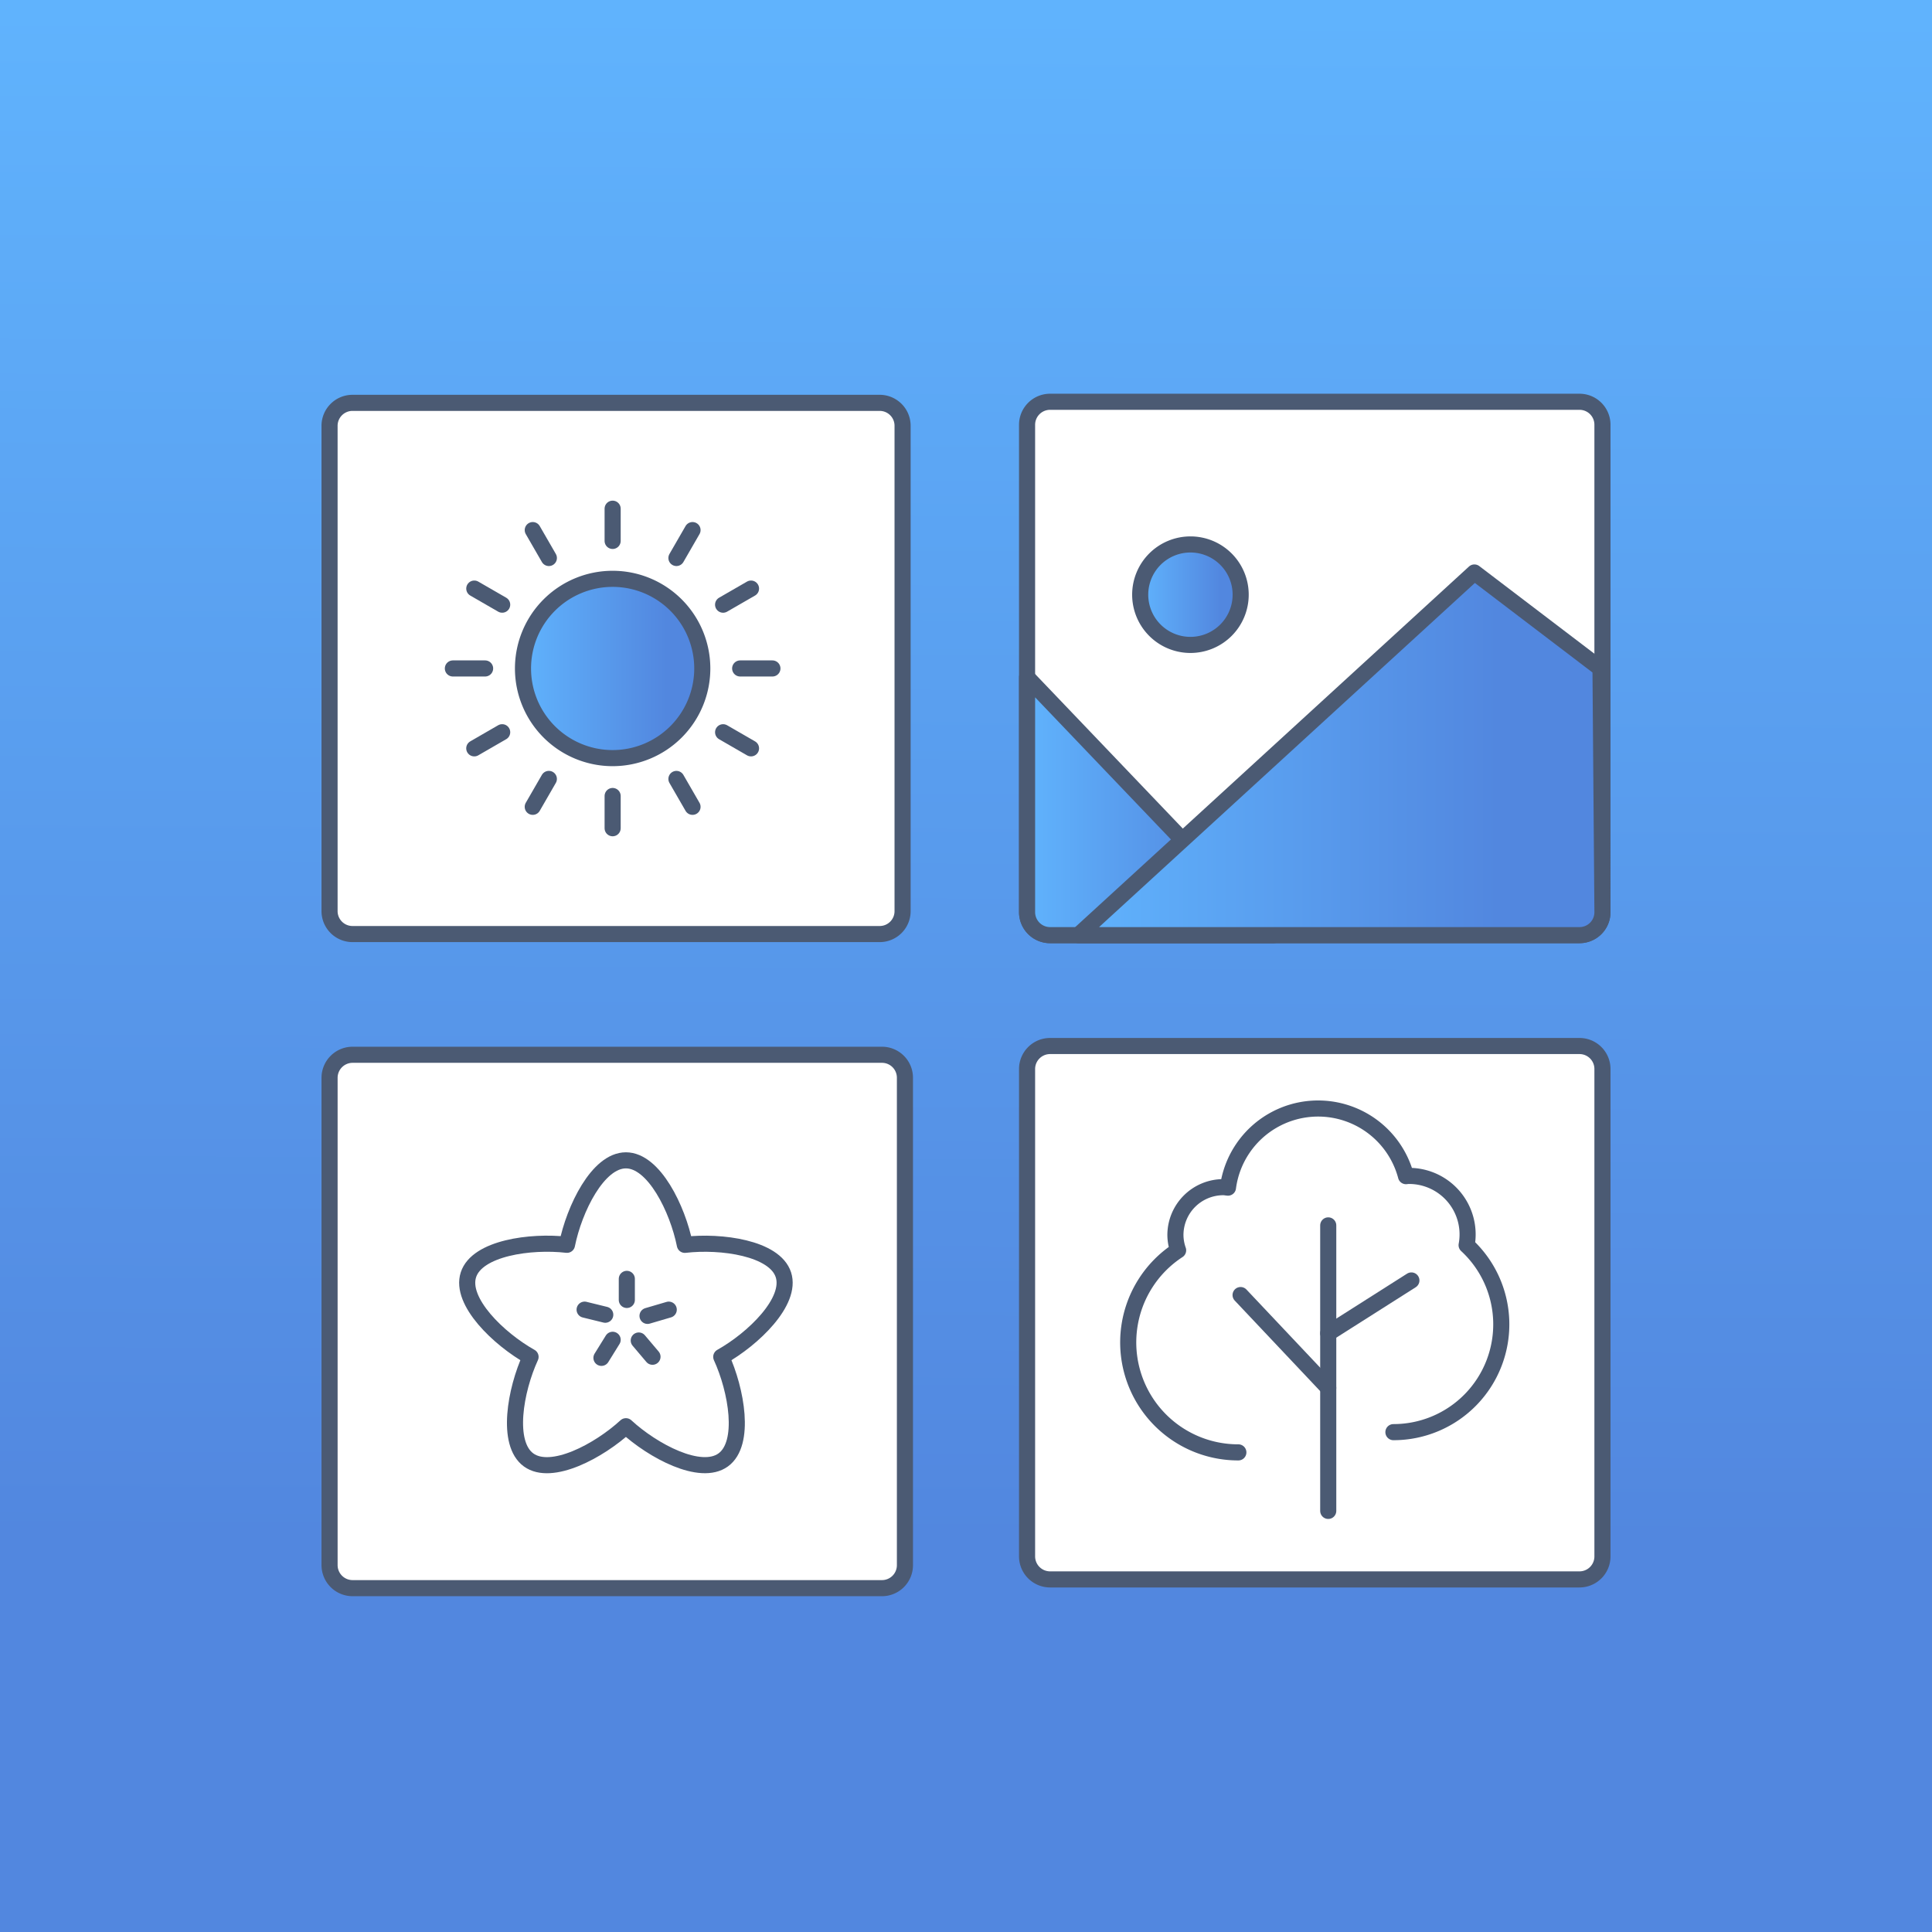 <svg id="Photo_Gallery" data-name="Photo Gallery" xmlns="http://www.w3.org/2000/svg" xmlns:xlink="http://www.w3.org/1999/xlink" viewBox="0 0 1200 1200"><rect x="0" y="0" width="1200" height="1200" fill="#333333" stroke="none"/><defs><style>.cls-1{fill:url(#linear-gradient);}.cls-2{fill:#fff;}.cls-2,.cls-3,.cls-4,.cls-5,.cls-6,.cls-7{stroke:#4b5a73;stroke-linecap:round;stroke-linejoin:round;stroke-width:10px;}.cls-3{fill:none;}.cls-4{fill:url(#linear-gradient-2);}.cls-5{fill:url(#linear-gradient-3);}.cls-6{fill:url(#linear-gradient-4);}.cls-7{fill:url(#linear-gradient-5);}</style><linearGradient id="linear-gradient" x1="602.08" y1="7.46" x2="597.91" y2="1194.96" gradientUnits="userSpaceOnUse"><stop offset="0" stop-color="#60b3fd"/><stop offset="0.8" stop-color="#5287df"/><stop offset="0.89" stop-color="#5287df"/></linearGradient><linearGradient id="linear-gradient-2" x1="637.93" y1="500.74" x2="790.98" y2="500.74" xlink:href="#linear-gradient"/><linearGradient id="linear-gradient-3" x1="669.78" y1="468.21" x2="995.31" y2="468.21" xlink:href="#linear-gradient"/><linearGradient id="linear-gradient-4" x1="708.2" y1="369.37" x2="770.6" y2="369.37" xlink:href="#linear-gradient"/><linearGradient id="linear-gradient-5" x1="324.85" y1="415.2" x2="436.2" y2="415.2" xlink:href="#linear-gradient"/></defs><title>Photo Gallery</title><rect class="cls-1" width="1200" height="1200"/><path class="cls-2" d="M547.78,655.14a14.26,14.26,0,0,1,14.29,14.31V972.13a14.26,14.26,0,0,1-14.29,14.3H219a14.31,14.31,0,0,1-14.3-14.3V669.45A14.31,14.31,0,0,1,219,655.14Z" transform="translate(0 0)"/><path class="cls-2" d="M995.31,664V966.71A14.27,14.27,0,0,1,981,981H652.23a14.31,14.31,0,0,1-14.3-14.31V664a14.3,14.3,0,0,1,14.3-14.3H981A14.26,14.26,0,0,1,995.31,664Z" transform="translate(0 0)"/><path class="cls-2" d="M865.48,889.53a66.95,66.95,0,0,0,45.46-116.14,36.34,36.34,0,0,0-36.39-43c-.43,0-.83.12-1.26.14a56.47,56.47,0,0,0-110.58,7.13c-1-.09-1.89-.29-2.87-.29a29.77,29.77,0,0,0-29.77,29.77,29.28,29.28,0,0,0,1.68,9.45A68.3,68.3,0,0,0,769.16,902.1" transform="translate(0 0)"/><line class="cls-3" x1="824.99" y1="761.11" x2="824.99" y2="938.45"/><line class="cls-3" x1="770.55" y1="804.38" x2="824.99" y2="862.06"/><line class="cls-3" x1="824.99" y1="828.11" x2="876.64" y2="795.31"/><path class="cls-2" d="M995.31,263.84v302.7A14.26,14.26,0,0,1,981,580.84H652.24a14.31,14.31,0,0,1-14.31-14.3V263.84a14.3,14.3,0,0,1,14.31-14.29H981A14.25,14.25,0,0,1,995.31,263.84Z" transform="translate(0 0)"/><path class="cls-4" d="M791,580.84H652.24a14.31,14.31,0,0,1-14.31-14.3V420.65Z" transform="translate(0 0)"/><path class="cls-5" d="M994.1,415.2l1.21,151.34A14.26,14.26,0,0,1,981,580.84H669.78l246-225.26Z" transform="translate(0 0)"/><path class="cls-6" d="M770.6,369.37a31.2,31.2,0,1,1-31.18-31.2A31.18,31.18,0,0,1,770.6,369.37Z" transform="translate(0 0)"/><path class="cls-2" d="M560.61,264.48V565.91a14.22,14.22,0,0,1-14.24,14.25H218.93a14.26,14.26,0,0,1-14.24-14.25V264.48a14.26,14.26,0,0,1,14.24-14.26H546.37A14.22,14.22,0,0,1,560.61,264.48Z" transform="translate(0 0)"/><path class="cls-2" d="M486.58,791.77c-5.38-16.59-38.64-21.21-61.21-18.58-4.47-22.28-19.15-52.48-36.6-52.48s-32.13,30.19-36.61,52.46c-22.57-2.62-55.82,2-61.21,18.61s18.78,39.87,38.59,51c-9.48,20.66-15.36,53.71-1.23,64s43.73-5.55,60.46-20.93c16.7,15.39,46.33,31.19,60.45,20.92s8.24-43.3-1.24-64C467.8,831.67,492,808.38,486.58,791.77Z" transform="translate(0 0)"/><line class="cls-3" x1="389.33" y1="794.33" x2="389.33" y2="807.42"/><line class="cls-3" x1="363.11" y1="813.45" x2="375.94" y2="816.6"/><line class="cls-3" x1="373.57" y1="843.39" x2="380.53" y2="832.17"/><line class="cls-3" x1="405.28" y1="842.7" x2="396.74" y2="832.61"/><line class="cls-3" x1="415.37" y1="813.45" x2="402.19" y2="817.32"/><line class="cls-3" x1="380.52" y1="514.43" x2="380.52" y2="494.41"/><line class="cls-3" x1="420.14" y1="346.58" x2="430.14" y2="329.25"/><line class="cls-3" x1="420.14" y1="483.81" x2="430.14" y2="501.13"/><line class="cls-3" x1="459.73" y1="415.19" x2="479.76" y2="415.19"/><line class="cls-3" x1="340.91" y1="346.58" x2="330.91" y2="329.25"/><line class="cls-3" x1="466.47" y1="464.81" x2="449.14" y2="454.81"/><line class="cls-3" x1="311.91" y1="375.57" x2="294.59" y2="365.58"/><line class="cls-3" x1="301.31" y1="415.19" x2="281.29" y2="415.19"/><line class="cls-3" x1="466.47" y1="365.58" x2="449.13" y2="375.58"/><line class="cls-3" x1="294.58" y1="464.81" x2="311.91" y2="454.8"/><line class="cls-3" x1="380.52" y1="335.98" x2="380.52" y2="315.96"/><line class="cls-3" x1="340.9" y1="483.8" x2="330.9" y2="501.13"/><path class="cls-7" d="M436.2,415.2a55.68,55.68,0,1,1-55.68-55.68A55.68,55.68,0,0,1,436.2,415.2Z" transform="translate(0 0)"/></svg>